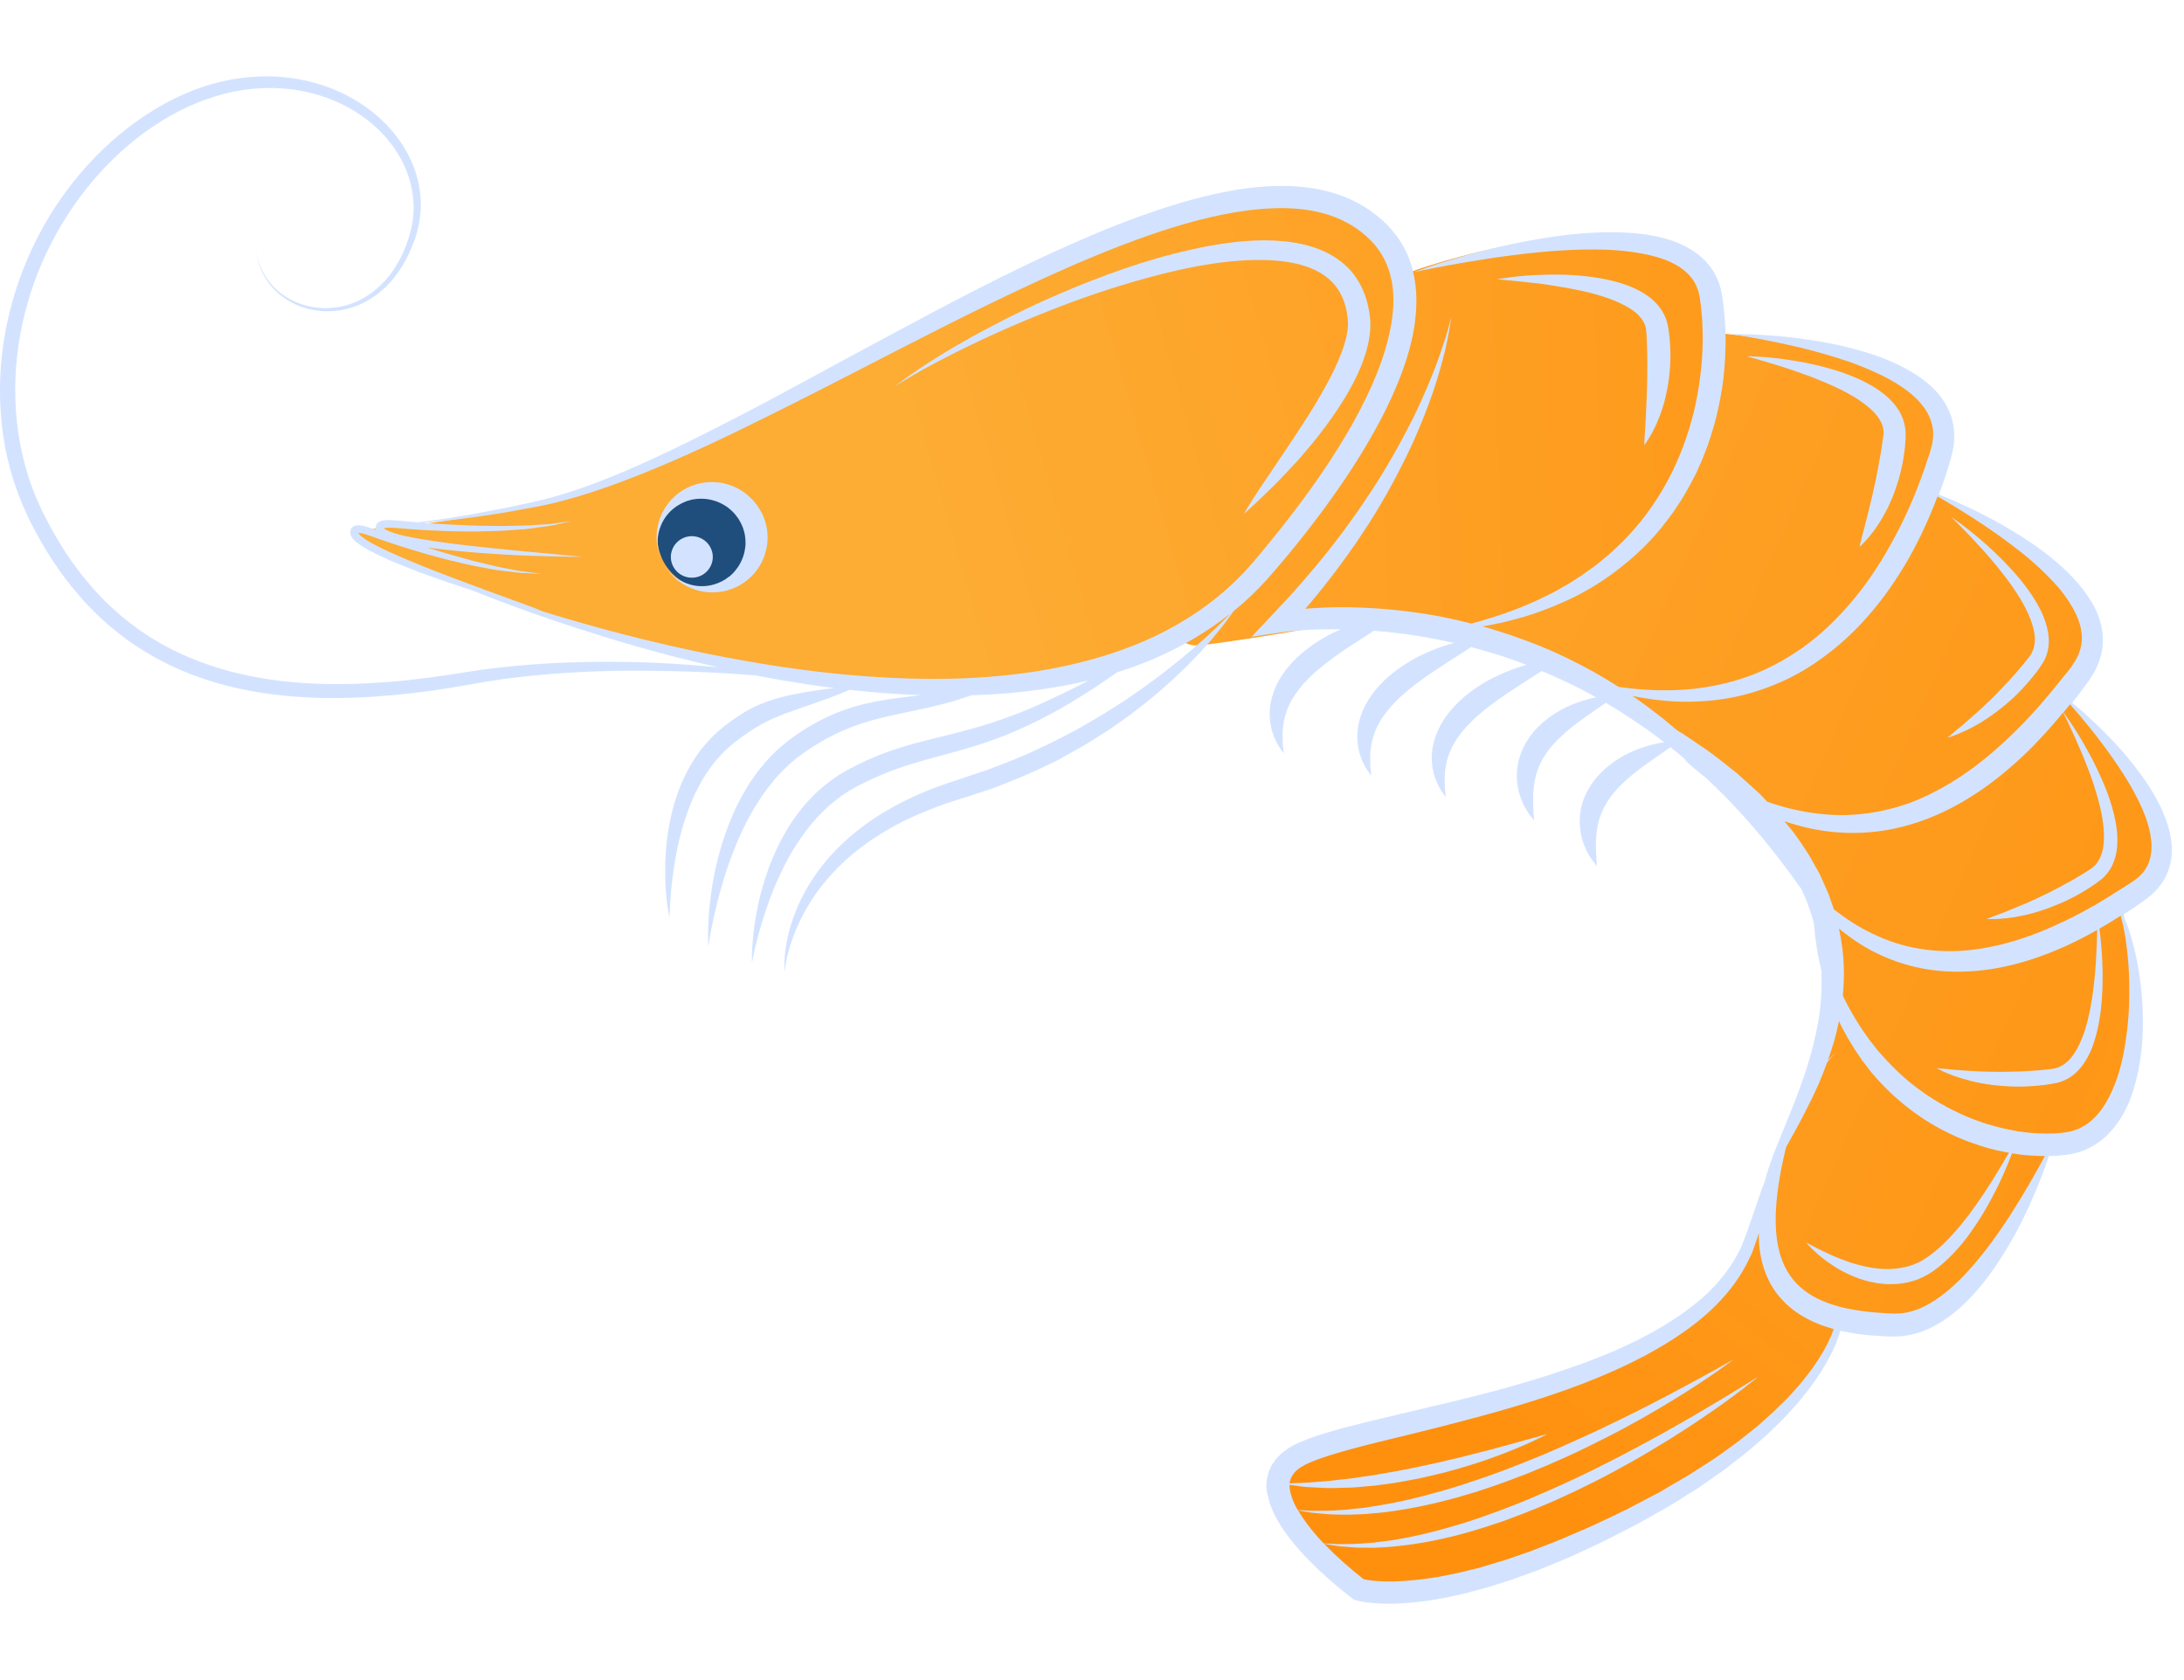 <svg width="26" height="20" viewBox="0 0 26 20" fill="none" xmlns="http://www.w3.org/2000/svg">
<path d="M20.775 9.525C20.022 8.398 17.574 7.5 17.574 7.5L20.373 3.96C20.373 3.96 22.16 4.069 23.039 4.712C23.21 5.147 23.066 5.906 23.066 5.906C23.066 5.906 24.941 6.763 24.896 7.527C24.878 7.84 24.514 8.177 24.514 8.177C24.896 8.858 25.394 8.633 25.812 10.335C25.658 10.58 25.483 10.68 25.262 10.834C25.262 10.834 25.837 12.79 25.031 13.407C24.81 13.576 24.389 13.718 24.389 13.718C24.389 13.718 23.783 15.619 22.77 15.757C22.137 15.843 21.59 15.77 21.213 15.258C20.835 14.746 21.208 13.634 21.208 13.634C21.208 13.634 21.782 12.577 21.789 11.867C21.795 11.156 21.54 10.222 20.775 9.525Z" fill="url(#paint0_linear_58127_1496)"/>
<path d="M20.213 3.25C19.355 2.293 16.788 3.238 16.788 3.238C16.788 3.238 15.097 4.94 14.045 6.797C13.696 7.826 14.338 7.677 14.338 7.677C14.338 7.677 15.536 7.524 16.45 7.303C17.292 7.871 19.306 6.973 19.907 5.953C20.489 4.963 20.524 4.26 20.213 3.25Z" fill="url(#paint1_linear_58127_1496)"/>
<path d="M18.797 16.338C20.647 15.813 20.922 14.565 20.922 14.565L21.909 15.712C21.909 15.712 21.711 16.186 21.526 16.455C21.215 16.906 20.936 17.081 20.501 17.416C18.514 18.519 18.021 18.943 16.233 18.927C15.806 18.663 15.43 18.511 15.319 18.024C15.266 17.789 15.297 17.644 15.343 17.408C16.704 16.748 17.116 17.013 18.797 16.338Z" fill="url(#paint2_linear_58127_1496)"/>
<path d="M4.502 6.545L4.203 6.318L4.561 6.284C4.561 6.284 5.859 6.23 7.598 5.602C9.412 4.722 11.036 3.971 12.231 3.217C13.762 2.596 15.289 1.734 16.432 2.806C17.15 3.479 15.818 6.728 13.885 7.617C12.212 8.386 10.858 8.138 9.026 7.928C7.194 7.719 4.502 6.545 4.502 6.545Z" fill="url(#paint3_linear_58127_1496)"/>
<path d="M0.326 6.137L0.299 6.077C0.28 6.038 0.263 5.995 0.246 5.952C0.228 5.909 0.211 5.867 0.197 5.824C0.182 5.782 0.166 5.739 0.154 5.695C0.099 5.522 0.06 5.344 0.035 5.165C-0.015 4.806 -0.011 4.441 0.041 4.085C0.095 3.729 0.195 3.382 0.338 3.056C0.622 2.404 1.077 1.837 1.631 1.441C1.909 1.243 2.213 1.087 2.533 0.998C2.852 0.909 3.183 0.886 3.495 0.933C3.808 0.98 4.101 1.095 4.344 1.266C4.587 1.435 4.78 1.66 4.893 1.911C4.95 2.036 4.987 2.167 5.002 2.298C5.017 2.429 5.01 2.558 4.984 2.68C4.972 2.741 4.955 2.801 4.935 2.857C4.915 2.913 4.892 2.969 4.867 3.022C4.818 3.127 4.757 3.225 4.688 3.311C4.549 3.484 4.369 3.605 4.185 3.662C4.001 3.719 3.819 3.716 3.665 3.676C3.511 3.637 3.388 3.56 3.298 3.478C3.208 3.395 3.152 3.306 3.117 3.23C3.082 3.155 3.068 3.092 3.06 3.05C3.055 3.029 3.053 3.013 3.052 3.002C3.054 3.013 3.057 3.029 3.061 3.05C3.071 3.091 3.087 3.153 3.125 3.227C3.161 3.3 3.22 3.386 3.31 3.464C3.4 3.541 3.523 3.61 3.673 3.645C3.821 3.68 3.997 3.678 4.171 3.619C4.345 3.56 4.512 3.441 4.64 3.274C4.704 3.19 4.76 3.096 4.805 2.993C4.849 2.89 4.887 2.78 4.907 2.665C4.948 2.435 4.914 2.182 4.803 1.952C4.693 1.721 4.509 1.514 4.278 1.36C4.047 1.205 3.77 1.102 3.476 1.064C3.183 1.026 2.873 1.053 2.575 1.143C2.426 1.189 2.279 1.247 2.137 1.32C1.996 1.392 1.858 1.477 1.727 1.572C1.201 1.955 0.772 2.502 0.501 3.126C0.365 3.438 0.27 3.771 0.22 4.111C0.17 4.451 0.168 4.799 0.216 5.14C0.239 5.31 0.279 5.478 0.329 5.642C0.34 5.684 0.356 5.724 0.369 5.764C0.383 5.805 0.398 5.845 0.414 5.884C0.429 5.923 0.445 5.962 0.465 6.002L0.492 6.062C0.497 6.071 0.502 6.084 0.505 6.09L0.52 6.119C0.675 6.428 0.859 6.721 1.084 6.977C1.138 7.042 1.199 7.102 1.257 7.163C1.319 7.22 1.379 7.28 1.444 7.332C1.508 7.388 1.576 7.437 1.643 7.488C1.712 7.534 1.78 7.583 1.853 7.624C1.924 7.668 1.998 7.705 2.071 7.744C2.147 7.779 2.221 7.815 2.298 7.845C2.374 7.877 2.452 7.903 2.53 7.93C2.608 7.954 2.686 7.98 2.766 7.999C3.4 8.162 4.047 8.165 4.65 8.116C4.801 8.104 4.95 8.087 5.096 8.068C5.242 8.049 5.386 8.027 5.528 8.004C5.814 7.957 6.094 7.927 6.361 7.908C6.898 7.87 7.391 7.873 7.826 7.891C8.087 7.904 8.328 7.923 8.546 7.943C8.194 7.864 7.866 7.777 7.563 7.691C7.056 7.545 6.62 7.399 6.264 7.272C6.012 7.182 5.801 7.1 5.633 7.032C5.444 6.971 5.235 6.901 5.013 6.819C4.882 6.769 4.746 6.717 4.61 6.656C4.542 6.626 4.475 6.594 4.408 6.559C4.34 6.522 4.274 6.487 4.211 6.426C4.196 6.408 4.178 6.39 4.171 6.353L4.171 6.35C4.171 6.352 4.17 6.343 4.17 6.343L4.17 6.34L4.17 6.333C4.171 6.322 4.172 6.31 4.177 6.3C4.182 6.29 4.189 6.281 4.198 6.273C4.207 6.267 4.216 6.261 4.224 6.259C4.258 6.249 4.28 6.253 4.302 6.256C4.323 6.259 4.343 6.264 4.362 6.27C4.402 6.282 4.44 6.295 4.477 6.309L4.476 6.307L4.474 6.3C4.473 6.291 4.471 6.277 4.474 6.267C4.475 6.256 4.48 6.246 4.486 6.236C4.493 6.227 4.501 6.219 4.508 6.215C4.538 6.197 4.561 6.195 4.583 6.192C4.604 6.191 4.624 6.19 4.644 6.191C4.724 6.194 4.795 6.203 4.869 6.209C4.904 6.212 4.938 6.214 4.972 6.217C4.992 6.215 5.013 6.213 5.036 6.21C5.237 6.186 5.531 6.142 5.901 6.069C5.994 6.052 6.091 6.032 6.193 6.009C6.295 5.987 6.402 5.966 6.511 5.937C6.73 5.88 6.962 5.801 7.205 5.705C7.692 5.513 8.222 5.251 8.796 4.955C9.369 4.658 9.981 4.317 10.635 3.968C10.962 3.793 11.298 3.614 11.646 3.436C11.994 3.259 12.353 3.083 12.725 2.918C13.097 2.753 13.482 2.596 13.886 2.467C14.087 2.402 14.293 2.345 14.505 2.3C14.716 2.255 14.934 2.223 15.156 2.215C15.378 2.208 15.607 2.223 15.831 2.285C16.054 2.345 16.272 2.455 16.447 2.614C16.47 2.634 16.49 2.652 16.513 2.676L16.541 2.705L16.573 2.741C16.612 2.788 16.648 2.836 16.68 2.888C16.744 2.991 16.791 3.104 16.819 3.22C16.878 3.453 16.87 3.69 16.833 3.914C16.795 4.138 16.725 4.352 16.642 4.556C16.559 4.761 16.461 4.958 16.354 5.148C16.141 5.529 15.895 5.885 15.636 6.225C15.506 6.395 15.373 6.561 15.235 6.722L15.131 6.843C15.097 6.882 15.062 6.922 15.023 6.962C14.948 7.041 14.871 7.116 14.79 7.187C14.755 7.217 14.719 7.248 14.683 7.277C14.676 7.287 14.669 7.298 14.659 7.312C14.628 7.355 14.584 7.419 14.521 7.495C14.49 7.534 14.455 7.576 14.417 7.622C14.378 7.667 14.334 7.714 14.288 7.765C14.241 7.816 14.189 7.868 14.136 7.924C14.082 7.979 14.02 8.033 13.959 8.092C13.833 8.207 13.693 8.328 13.537 8.446C13.461 8.508 13.377 8.563 13.294 8.624C13.211 8.685 13.121 8.739 13.03 8.796C12.985 8.824 12.94 8.854 12.893 8.881C12.845 8.908 12.797 8.935 12.749 8.961C12.701 8.988 12.653 9.015 12.604 9.043C12.555 9.069 12.503 9.091 12.452 9.116C12.25 9.216 12.037 9.301 11.823 9.383C11.714 9.418 11.605 9.454 11.497 9.49C11.395 9.523 11.282 9.556 11.185 9.593C10.985 9.668 10.787 9.752 10.61 9.853C10.432 9.954 10.269 10.066 10.127 10.187C9.985 10.31 9.864 10.439 9.764 10.569C9.566 10.83 9.458 11.088 9.402 11.273C9.375 11.366 9.358 11.441 9.35 11.493C9.341 11.544 9.339 11.573 9.339 11.573C9.339 11.573 9.336 11.545 9.337 11.492C9.338 11.439 9.341 11.361 9.357 11.264C9.372 11.166 9.399 11.047 9.447 10.916C9.495 10.785 9.56 10.64 9.654 10.495C9.747 10.348 9.865 10.2 10.009 10.062C10.152 9.924 10.319 9.792 10.505 9.68C10.692 9.567 10.892 9.467 11.107 9.386C11.217 9.342 11.319 9.312 11.43 9.274C11.534 9.239 11.639 9.204 11.744 9.168C11.952 9.092 12.159 9.012 12.355 8.917C12.404 8.894 12.454 8.872 12.503 8.848C12.551 8.824 12.599 8.799 12.646 8.775C12.694 8.75 12.741 8.726 12.788 8.702C12.835 8.677 12.879 8.65 12.925 8.624C13.015 8.572 13.104 8.521 13.188 8.467C13.272 8.413 13.358 8.364 13.435 8.308C13.593 8.201 13.739 8.094 13.872 7.992C14.003 7.89 14.122 7.792 14.225 7.703C14.276 7.657 14.324 7.615 14.368 7.576C14.411 7.535 14.451 7.498 14.487 7.465C14.522 7.43 14.553 7.4 14.58 7.373C14.607 7.346 14.63 7.322 14.649 7.304C14.649 7.303 14.649 7.303 14.65 7.302C14.361 7.531 14.043 7.713 13.714 7.852C13.576 7.91 13.437 7.96 13.296 8.004C13.294 8.006 13.292 8.007 13.29 8.009C13.187 8.082 13.069 8.164 12.937 8.247C12.805 8.33 12.661 8.419 12.502 8.503C12.343 8.588 12.171 8.67 11.988 8.745C11.805 8.819 11.61 8.883 11.411 8.938C11.213 8.994 11.013 9.043 10.821 9.104C10.629 9.164 10.444 9.239 10.268 9.328L10.205 9.359L10.14 9.397L10.107 9.415L10.079 9.434L10.022 9.471C9.948 9.527 9.874 9.583 9.81 9.648C9.677 9.774 9.57 9.918 9.477 10.061C9.384 10.204 9.313 10.351 9.251 10.489C9.189 10.627 9.143 10.759 9.104 10.876C9.065 10.994 9.036 11.099 9.014 11.186C8.969 11.359 8.952 11.461 8.952 11.461C8.952 11.461 8.946 11.358 8.963 11.177C8.971 11.087 8.985 10.977 9.009 10.853C9.031 10.728 9.066 10.588 9.115 10.439C9.163 10.289 9.229 10.13 9.316 9.968C9.36 9.887 9.409 9.807 9.466 9.728C9.493 9.688 9.525 9.65 9.555 9.61C9.589 9.573 9.62 9.534 9.656 9.498C9.726 9.423 9.807 9.357 9.891 9.292C9.913 9.276 9.936 9.261 9.959 9.245L9.993 9.222L10.025 9.203L10.091 9.165L10.164 9.127C10.35 9.03 10.55 8.951 10.753 8.889C10.957 8.827 11.161 8.781 11.356 8.732C11.551 8.683 11.74 8.629 11.919 8.566C12.099 8.504 12.271 8.434 12.43 8.361C12.589 8.288 12.74 8.215 12.876 8.144C12.904 8.129 12.931 8.115 12.958 8.1C12.82 8.134 12.681 8.162 12.543 8.184C12.212 8.239 11.884 8.267 11.564 8.277C11.46 8.314 11.34 8.351 11.205 8.386C11.082 8.419 10.947 8.446 10.806 8.476C10.666 8.506 10.519 8.536 10.374 8.577C10.228 8.618 10.083 8.671 9.942 8.74C9.872 8.775 9.802 8.812 9.734 8.854C9.667 8.895 9.596 8.94 9.536 8.986C9.503 9.011 9.468 9.036 9.441 9.06L9.398 9.097L9.356 9.137C9.327 9.163 9.301 9.192 9.274 9.221C9.247 9.249 9.222 9.279 9.197 9.309C9.098 9.429 9.012 9.559 8.938 9.691C8.864 9.822 8.802 9.956 8.751 10.086C8.698 10.216 8.654 10.341 8.618 10.46C8.582 10.578 8.551 10.687 8.529 10.785C8.505 10.883 8.486 10.969 8.472 11.04C8.444 11.182 8.432 11.265 8.432 11.265C8.432 11.265 8.426 11.182 8.431 11.036C8.434 10.962 8.438 10.873 8.449 10.772C8.461 10.67 8.475 10.555 8.499 10.431C8.524 10.308 8.555 10.174 8.599 10.034C8.643 9.895 8.697 9.75 8.766 9.604C8.837 9.459 8.922 9.314 9.027 9.177C9.054 9.144 9.08 9.109 9.11 9.076C9.138 9.043 9.168 9.011 9.199 8.981L9.246 8.934L9.297 8.889C9.332 8.857 9.365 8.832 9.398 8.807C9.54 8.7 9.687 8.611 9.844 8.537C10 8.463 10.163 8.409 10.322 8.373C10.48 8.337 10.633 8.315 10.777 8.298C10.84 8.29 10.9 8.282 10.96 8.275C10.67 8.265 10.387 8.243 10.114 8.212C10.098 8.219 10.081 8.227 10.061 8.235C10.009 8.257 9.945 8.28 9.872 8.309C9.8 8.335 9.717 8.364 9.627 8.396C9.537 8.427 9.44 8.46 9.341 8.497C9.243 8.535 9.144 8.577 9.048 8.632C9.024 8.646 9 8.661 8.976 8.675C8.952 8.691 8.928 8.706 8.904 8.722C8.88 8.739 8.856 8.756 8.831 8.773C8.808 8.79 8.785 8.807 8.762 8.824C8.737 8.844 8.713 8.864 8.689 8.884L8.627 8.941C8.586 8.981 8.546 9.025 8.509 9.071C8.36 9.254 8.252 9.473 8.177 9.689C8.139 9.797 8.109 9.904 8.084 10.008C8.059 10.111 8.042 10.211 8.027 10.303C7.998 10.487 7.984 10.644 7.978 10.754C7.97 10.864 7.97 10.927 7.97 10.927C7.97 10.927 7.956 10.865 7.942 10.755C7.935 10.7 7.928 10.632 7.923 10.555C7.919 10.477 7.918 10.389 7.919 10.293C7.921 10.197 7.929 10.093 7.942 9.983C7.955 9.873 7.977 9.757 8.007 9.638C8.069 9.402 8.172 9.153 8.335 8.937C8.376 8.883 8.421 8.833 8.468 8.783C8.493 8.759 8.518 8.735 8.544 8.71C8.568 8.69 8.592 8.67 8.616 8.65L8.628 8.64L8.638 8.633L8.695 8.59C8.721 8.571 8.748 8.552 8.774 8.535C8.827 8.5 8.882 8.465 8.938 8.436C9.052 8.377 9.169 8.335 9.278 8.306C9.387 8.276 9.49 8.257 9.585 8.24C9.68 8.224 9.767 8.212 9.844 8.201C9.875 8.197 9.903 8.194 9.93 8.191C9.711 8.163 9.498 8.13 9.291 8.095C9.193 8.078 9.097 8.06 9.002 8.041C8.982 8.04 8.963 8.038 8.944 8.036C8.633 8.012 8.256 7.991 7.823 7.986C7.39 7.979 6.902 7.988 6.373 8.04C6.108 8.065 5.835 8.102 5.553 8.156C5.482 8.168 5.411 8.18 5.338 8.192C5.265 8.203 5.191 8.215 5.117 8.225C4.969 8.245 4.818 8.263 4.664 8.277C4.356 8.304 4.038 8.318 3.712 8.305C3.387 8.29 3.053 8.252 2.722 8.168C2.639 8.149 2.557 8.122 2.475 8.098C2.394 8.07 2.311 8.044 2.231 8.009C2.15 7.979 2.072 7.94 1.992 7.903C1.915 7.863 1.836 7.824 1.761 7.777C1.684 7.734 1.612 7.682 1.538 7.634C1.467 7.58 1.395 7.529 1.328 7.47C1.259 7.415 1.195 7.352 1.13 7.291C1.068 7.227 1.004 7.164 0.947 7.095C0.71 6.827 0.517 6.521 0.356 6.201L0.34 6.171C0.335 6.155 0.332 6.148 0.326 6.137ZM4.263 6.336C4.264 6.334 4.264 6.333 4.263 6.333L4.263 6.336ZM4.566 6.28C4.566 6.279 4.566 6.277 4.565 6.277L4.566 6.28ZM12.505 7.963C12.881 7.893 13.258 7.789 13.619 7.633C13.98 7.476 14.323 7.266 14.62 6.998C14.694 6.931 14.766 6.861 14.834 6.787C14.867 6.752 14.901 6.713 14.935 6.673L15.034 6.555C15.166 6.395 15.297 6.232 15.423 6.065C15.676 5.732 15.913 5.383 16.117 5.018C16.318 4.652 16.491 4.265 16.561 3.868C16.596 3.67 16.601 3.47 16.555 3.286C16.532 3.194 16.496 3.107 16.448 3.028C16.424 2.988 16.396 2.95 16.367 2.915L16.345 2.89L16.317 2.861C16.303 2.847 16.284 2.828 16.267 2.813C16.123 2.683 15.949 2.593 15.76 2.541C15.57 2.488 15.368 2.472 15.166 2.479C14.76 2.493 14.355 2.588 13.963 2.707C13.572 2.829 13.192 2.978 12.823 3.136C12.087 3.456 11.389 3.807 10.73 4.145C10.072 4.484 9.449 4.806 8.866 5.09C8.284 5.375 7.738 5.616 7.24 5.793C6.99 5.881 6.753 5.953 6.528 6.003C6.416 6.029 6.308 6.046 6.205 6.066C6.103 6.085 6.004 6.103 5.911 6.117C5.537 6.177 5.242 6.207 5.04 6.223C5.128 6.23 5.215 6.237 5.301 6.241C5.371 6.246 5.439 6.248 5.506 6.251C5.574 6.253 5.64 6.258 5.703 6.258C5.831 6.258 5.953 6.265 6.065 6.26C6.177 6.258 6.279 6.257 6.37 6.25C6.461 6.243 6.541 6.242 6.605 6.23C6.734 6.213 6.809 6.203 6.809 6.203C6.809 6.203 6.736 6.22 6.607 6.248C6.543 6.264 6.463 6.27 6.373 6.283C6.327 6.289 6.279 6.298 6.228 6.301C6.177 6.304 6.123 6.308 6.067 6.312C5.954 6.322 5.832 6.323 5.703 6.326C5.639 6.328 5.572 6.326 5.504 6.326C5.436 6.326 5.367 6.324 5.297 6.321C5.156 6.316 5.01 6.309 4.863 6.297C4.79 6.292 4.714 6.283 4.644 6.281C4.626 6.28 4.609 6.281 4.593 6.283C4.584 6.283 4.575 6.285 4.569 6.287C4.572 6.291 4.579 6.297 4.588 6.303C4.641 6.334 4.715 6.354 4.784 6.372C4.855 6.389 4.927 6.402 4.999 6.415C5.143 6.439 5.286 6.46 5.425 6.477C5.703 6.511 5.963 6.536 6.187 6.558C6.634 6.6 6.932 6.628 6.932 6.628C6.932 6.628 6.857 6.629 6.726 6.627C6.595 6.623 6.407 6.621 6.183 6.611C5.958 6.6 5.696 6.584 5.416 6.556C5.308 6.545 5.196 6.533 5.083 6.517C5.115 6.527 5.148 6.537 5.179 6.546C5.244 6.566 5.306 6.586 5.368 6.603C5.492 6.636 5.608 6.673 5.717 6.697C5.826 6.723 5.925 6.749 6.015 6.764C6.104 6.78 6.182 6.8 6.247 6.805C6.377 6.821 6.451 6.831 6.451 6.831C6.451 6.831 6.377 6.829 6.245 6.822C6.179 6.822 6.101 6.808 6.01 6.798C5.965 6.791 5.916 6.788 5.865 6.778C5.815 6.768 5.762 6.758 5.706 6.748C5.595 6.729 5.477 6.698 5.351 6.669C5.288 6.654 5.225 6.636 5.159 6.618C5.094 6.601 5.027 6.582 4.96 6.561C4.825 6.521 4.686 6.477 4.546 6.428C4.477 6.405 4.406 6.376 4.339 6.357C4.322 6.352 4.306 6.348 4.29 6.345C4.281 6.344 4.272 6.344 4.265 6.344C4.267 6.348 4.273 6.356 4.279 6.363C4.323 6.407 4.389 6.446 4.452 6.48C4.516 6.514 4.582 6.546 4.648 6.576C4.781 6.636 4.914 6.693 5.044 6.744C5.304 6.848 5.549 6.939 5.759 7.016C6.18 7.17 6.461 7.273 6.461 7.273C6.461 7.273 6.417 7.262 6.338 7.24C6.687 7.35 7.106 7.474 7.59 7.594C8.099 7.721 8.679 7.844 9.316 7.94C9.954 8.034 10.651 8.097 11.385 8.078C11.752 8.066 12.128 8.033 12.505 7.963Z" fill="#D3E3FF"/>
<path d="M19.212 3.576C19.117 3.538 19.019 3.508 18.921 3.484C18.824 3.459 18.727 3.441 18.635 3.424C18.542 3.408 18.454 3.394 18.372 3.382C18.29 3.371 18.215 3.364 18.148 3.356C18.08 3.349 18.022 3.343 17.973 3.338C17.876 3.33 17.82 3.325 17.82 3.325C17.82 3.325 17.875 3.314 17.973 3.302C18.021 3.295 18.08 3.289 18.148 3.283C18.216 3.277 18.293 3.274 18.378 3.271C18.546 3.265 18.744 3.269 18.957 3.298C19.064 3.313 19.174 3.334 19.286 3.368C19.397 3.402 19.511 3.449 19.617 3.524C19.671 3.562 19.721 3.609 19.763 3.666C19.805 3.722 19.836 3.791 19.852 3.861C19.856 3.878 19.859 3.896 19.862 3.913L19.867 3.953C19.871 3.981 19.875 4.01 19.877 4.038C19.881 4.093 19.885 4.148 19.886 4.202C19.887 4.309 19.881 4.413 19.867 4.51C19.856 4.608 19.835 4.699 19.814 4.782C19.791 4.864 19.766 4.939 19.738 5.003C19.712 5.068 19.684 5.122 19.66 5.166C19.636 5.21 19.614 5.243 19.599 5.265C19.584 5.287 19.575 5.299 19.575 5.299C19.575 5.299 19.575 5.284 19.576 5.257C19.576 5.231 19.581 5.193 19.582 5.143C19.583 5.119 19.586 5.092 19.588 5.063C19.589 5.034 19.59 5.003 19.593 4.97C19.596 4.904 19.599 4.83 19.603 4.749C19.609 4.588 19.614 4.403 19.61 4.206C19.608 4.157 19.608 4.107 19.605 4.056C19.604 4.032 19.602 4.007 19.601 3.982L19.598 3.942C19.597 3.931 19.596 3.923 19.595 3.914C19.583 3.842 19.538 3.776 19.468 3.717C19.396 3.66 19.306 3.614 19.212 3.576Z" fill="#D3E3FF"/>
<path d="M10.965 4.376C11.172 4.238 11.475 4.054 11.854 3.858C12.043 3.76 12.251 3.658 12.474 3.558C12.698 3.459 12.937 3.36 13.188 3.268C13.439 3.175 13.704 3.089 13.978 3.02C14.252 2.95 14.536 2.893 14.829 2.87C14.975 2.858 15.123 2.858 15.272 2.871C15.421 2.885 15.572 2.914 15.717 2.973C15.861 3.03 15.998 3.122 16.1 3.246C16.201 3.37 16.263 3.519 16.291 3.664C16.299 3.7 16.305 3.736 16.308 3.772L16.31 3.789L16.311 3.801L16.313 3.826C16.314 3.847 16.314 3.869 16.314 3.888C16.312 3.964 16.3 4.036 16.285 4.104C16.253 4.241 16.205 4.365 16.15 4.479C16.04 4.709 15.908 4.903 15.78 5.077C15.716 5.164 15.652 5.244 15.589 5.319C15.526 5.394 15.467 5.465 15.407 5.528C15.348 5.592 15.292 5.651 15.24 5.705C15.188 5.759 15.139 5.807 15.094 5.85C15.005 5.937 14.933 6.003 14.884 6.049C14.835 6.094 14.81 6.119 14.81 6.119C14.81 6.119 14.825 6.087 14.86 6.03C14.894 5.973 14.947 5.89 15.016 5.787C15.085 5.685 15.169 5.561 15.264 5.419C15.312 5.348 15.362 5.273 15.415 5.193C15.467 5.114 15.521 5.03 15.578 4.942C15.634 4.855 15.689 4.762 15.743 4.666C15.799 4.57 15.851 4.469 15.9 4.365C15.948 4.261 15.992 4.153 16.02 4.043C16.034 3.988 16.044 3.933 16.047 3.88C16.048 3.865 16.047 3.856 16.047 3.844L16.046 3.82L16.046 3.808L16.046 3.806L16.045 3.801C16.042 3.771 16.038 3.743 16.033 3.714C16.012 3.601 15.97 3.494 15.9 3.405C15.831 3.317 15.734 3.247 15.62 3.199C15.391 3.102 15.114 3.086 14.842 3.098C14.569 3.111 14.293 3.156 14.024 3.216C13.756 3.276 13.495 3.351 13.243 3.43C12.992 3.51 12.752 3.596 12.527 3.685C12.301 3.773 12.09 3.862 11.896 3.949C11.51 4.122 11.196 4.284 10.98 4.404C10.873 4.464 10.789 4.515 10.733 4.549C10.677 4.585 10.646 4.603 10.646 4.603C10.646 4.603 10.674 4.582 10.728 4.542C10.782 4.501 10.862 4.445 10.965 4.376Z" fill="#D3E3FF"/>
<path d="M22.113 4.75C22.027 4.696 21.936 4.647 21.845 4.605C21.753 4.562 21.662 4.526 21.575 4.491C21.487 4.458 21.404 4.428 21.325 4.401C21.247 4.375 21.174 4.353 21.11 4.333C21.045 4.313 20.989 4.296 20.942 4.283C20.849 4.256 20.795 4.241 20.795 4.241C20.795 4.241 20.851 4.241 20.949 4.247C20.998 4.249 21.057 4.255 21.125 4.262C21.193 4.269 21.269 4.28 21.352 4.293C21.519 4.32 21.712 4.361 21.916 4.429C22.018 4.465 22.123 4.505 22.225 4.56C22.328 4.615 22.431 4.682 22.521 4.777C22.566 4.824 22.606 4.88 22.636 4.943C22.666 5.007 22.683 5.08 22.686 5.151C22.687 5.169 22.686 5.188 22.686 5.204L22.684 5.244C22.682 5.273 22.68 5.302 22.677 5.33C22.671 5.385 22.663 5.439 22.654 5.492C22.634 5.598 22.608 5.698 22.576 5.792C22.547 5.885 22.508 5.971 22.472 6.048C22.433 6.124 22.394 6.193 22.355 6.251C22.317 6.309 22.279 6.357 22.247 6.395C22.215 6.434 22.187 6.462 22.168 6.481C22.149 6.5 22.138 6.51 22.138 6.51C22.138 6.51 22.14 6.495 22.146 6.469C22.152 6.443 22.164 6.407 22.174 6.359C22.18 6.335 22.188 6.309 22.195 6.281C22.202 6.253 22.209 6.222 22.218 6.191C22.233 6.127 22.251 6.055 22.271 5.976C22.308 5.82 22.348 5.639 22.381 5.444C22.39 5.395 22.399 5.346 22.405 5.296C22.409 5.272 22.413 5.248 22.416 5.223L22.421 5.183C22.422 5.173 22.422 5.164 22.424 5.155C22.426 5.082 22.395 5.009 22.336 4.938C22.278 4.868 22.197 4.805 22.113 4.75Z" fill="#D3E3FF"/>
<path d="M23.905 8.363C23.831 8.427 23.758 8.483 23.688 8.531C23.652 8.554 23.619 8.578 23.586 8.598C23.552 8.617 23.521 8.636 23.491 8.652C23.43 8.685 23.375 8.709 23.329 8.729C23.284 8.749 23.247 8.761 23.222 8.77C23.197 8.778 23.184 8.782 23.184 8.782C23.184 8.782 23.195 8.773 23.214 8.756C23.234 8.738 23.265 8.716 23.301 8.683C23.32 8.667 23.341 8.651 23.363 8.633C23.385 8.613 23.408 8.592 23.434 8.571C23.484 8.528 23.539 8.477 23.6 8.423C23.658 8.366 23.723 8.307 23.787 8.24C23.851 8.173 23.918 8.103 23.985 8.027C24.018 7.989 24.052 7.951 24.084 7.911C24.101 7.891 24.116 7.872 24.132 7.852L24.157 7.82C24.164 7.811 24.169 7.802 24.176 7.793C24.221 7.722 24.234 7.63 24.218 7.534C24.202 7.438 24.164 7.341 24.118 7.248C24.071 7.155 24.015 7.067 23.957 6.984C23.9 6.901 23.84 6.823 23.78 6.75C23.721 6.678 23.663 6.61 23.608 6.549C23.498 6.427 23.402 6.327 23.334 6.259C23.266 6.19 23.225 6.151 23.225 6.151C23.225 6.151 23.271 6.182 23.349 6.24C23.427 6.299 23.537 6.384 23.661 6.496C23.785 6.608 23.924 6.746 24.059 6.909C24.125 6.991 24.189 7.08 24.247 7.178C24.304 7.276 24.353 7.384 24.377 7.505C24.39 7.566 24.394 7.63 24.387 7.694C24.38 7.759 24.358 7.824 24.326 7.881C24.261 7.986 24.194 8.066 24.122 8.148C24.052 8.227 23.979 8.299 23.905 8.363Z" fill="#D3E3FF"/>
<path d="M8.735 6.955C9.048 6.803 9.178 6.429 9.025 6.118C8.872 5.807 8.493 5.679 8.18 5.831C7.867 5.982 7.737 6.357 7.89 6.668C8.044 6.978 8.422 7.107 8.735 6.955Z" fill="#204E7C"/>
<path d="M15.083 17.602C15.092 17.565 15.098 17.527 15.116 17.492C15.124 17.475 15.13 17.456 15.141 17.44L15.172 17.393C15.183 17.376 15.195 17.363 15.208 17.35L15.246 17.311C15.273 17.288 15.3 17.267 15.328 17.247L15.371 17.221L15.393 17.209L15.403 17.203L15.409 17.199L15.412 17.198C15.415 17.197 15.409 17.199 15.419 17.194L15.496 17.16C15.549 17.138 15.613 17.113 15.666 17.096C15.721 17.078 15.776 17.06 15.831 17.045C15.886 17.028 15.941 17.013 15.995 16.998C16.215 16.94 16.433 16.889 16.65 16.837L17.301 16.683C17.734 16.578 18.163 16.464 18.581 16.322C18.686 16.287 18.79 16.249 18.894 16.212C18.996 16.172 19.099 16.133 19.199 16.089C19.301 16.047 19.399 15.998 19.498 15.951C19.595 15.901 19.692 15.851 19.785 15.794C19.971 15.682 20.149 15.558 20.308 15.412C20.464 15.266 20.6 15.098 20.696 14.909C20.708 14.885 20.722 14.863 20.732 14.838L20.76 14.764L20.789 14.69L20.817 14.61L20.926 14.296C20.952 14.214 20.982 14.132 21.013 14.05C21.018 14.03 21.023 14.009 21.03 13.986C21.059 13.891 21.098 13.776 21.15 13.648C21.202 13.521 21.26 13.378 21.323 13.222C21.355 13.144 21.386 13.063 21.417 12.979C21.432 12.937 21.448 12.893 21.463 12.85C21.478 12.806 21.493 12.762 21.508 12.717C21.565 12.537 21.614 12.345 21.649 12.145C21.68 11.955 21.69 11.759 21.685 11.561C21.676 11.527 21.668 11.492 21.662 11.459C21.654 11.422 21.646 11.386 21.639 11.351C21.634 11.316 21.629 11.283 21.624 11.25C21.619 11.218 21.615 11.187 21.61 11.157C21.607 11.127 21.605 11.099 21.602 11.072C21.599 11.041 21.596 11.012 21.593 10.986C21.586 10.958 21.577 10.93 21.569 10.902L21.517 10.751C21.499 10.701 21.475 10.652 21.454 10.603L21.448 10.589C21.404 10.528 21.361 10.466 21.316 10.405C21.222 10.277 21.125 10.152 21.025 10.029C20.926 9.906 20.822 9.787 20.716 9.671C20.609 9.555 20.5 9.441 20.386 9.333C20.361 9.308 20.335 9.283 20.309 9.259C20.221 9.194 20.156 9.134 20.11 9.095C20.061 9.053 20.035 9.03 20.035 9.03C20.035 9.03 20.055 9.042 20.091 9.065C20.073 9.049 20.054 9.033 20.036 9.017C19.987 8.976 19.937 8.935 19.886 8.895C19.841 8.928 19.785 8.966 19.72 9.011C19.642 9.066 19.552 9.128 19.464 9.198C19.442 9.215 19.42 9.234 19.398 9.252C19.377 9.271 19.355 9.289 19.334 9.309C19.292 9.348 19.253 9.389 19.217 9.432C19.181 9.474 19.151 9.519 19.122 9.564C19.097 9.611 19.072 9.656 19.055 9.705C19.037 9.753 19.025 9.801 19.016 9.849C19.008 9.898 19.003 9.945 19.001 9.99C18.998 10.013 19 10.034 18.999 10.056C19 10.077 18.998 10.097 19 10.116C19.003 10.154 19.001 10.189 19.004 10.217C19.008 10.245 19.008 10.269 19.009 10.284C19.01 10.3 19.01 10.309 19.01 10.309C19.01 10.309 19.005 10.302 18.995 10.29C18.985 10.278 18.97 10.26 18.952 10.236C18.934 10.212 18.917 10.18 18.896 10.144C18.885 10.126 18.878 10.105 18.868 10.083C18.859 10.061 18.849 10.038 18.842 10.013C18.826 9.962 18.814 9.906 18.809 9.843C18.804 9.781 18.805 9.714 18.818 9.645C18.823 9.61 18.833 9.577 18.844 9.542C18.854 9.507 18.87 9.474 18.885 9.44C18.918 9.375 18.959 9.313 19.006 9.256C19.054 9.202 19.105 9.15 19.161 9.108C19.216 9.064 19.273 9.027 19.33 8.996C19.444 8.933 19.557 8.894 19.655 8.868C19.713 8.852 19.765 8.843 19.811 8.836C19.764 8.799 19.716 8.763 19.668 8.727C19.489 8.599 19.305 8.478 19.116 8.366C19.075 8.395 19.026 8.429 18.972 8.467C18.894 8.521 18.804 8.583 18.716 8.653C18.694 8.671 18.672 8.689 18.65 8.707C18.629 8.726 18.607 8.744 18.587 8.765C18.545 8.803 18.505 8.845 18.469 8.887C18.433 8.929 18.403 8.974 18.374 9.019C18.349 9.066 18.324 9.112 18.308 9.16C18.289 9.208 18.278 9.257 18.268 9.305C18.26 9.353 18.255 9.401 18.253 9.446C18.25 9.468 18.252 9.49 18.252 9.511C18.252 9.532 18.25 9.552 18.252 9.571C18.255 9.609 18.253 9.644 18.256 9.672C18.26 9.7 18.26 9.724 18.262 9.74C18.262 9.756 18.262 9.764 18.262 9.764C18.262 9.764 18.257 9.757 18.247 9.746C18.237 9.734 18.222 9.716 18.204 9.691C18.186 9.667 18.169 9.636 18.148 9.599C18.137 9.581 18.13 9.56 18.12 9.538C18.111 9.516 18.101 9.493 18.094 9.468C18.078 9.418 18.066 9.361 18.06 9.299C18.056 9.237 18.056 9.169 18.07 9.101C18.075 9.066 18.085 9.032 18.096 8.998C18.106 8.963 18.122 8.93 18.137 8.896C18.169 8.83 18.211 8.768 18.257 8.712C18.305 8.657 18.357 8.605 18.413 8.563C18.467 8.52 18.525 8.483 18.582 8.452C18.696 8.389 18.809 8.349 18.907 8.323C18.941 8.314 18.973 8.308 19.002 8.302C18.96 8.278 18.917 8.254 18.874 8.231C18.704 8.142 18.53 8.062 18.354 7.988C18.321 8.009 18.286 8.032 18.247 8.056C18.153 8.117 18.043 8.187 17.93 8.263C17.818 8.34 17.701 8.423 17.597 8.515C17.545 8.56 17.497 8.609 17.452 8.658C17.44 8.67 17.431 8.683 17.42 8.695C17.41 8.708 17.398 8.72 17.389 8.733C17.37 8.759 17.351 8.784 17.335 8.81C17.3 8.861 17.276 8.915 17.254 8.967C17.245 8.993 17.236 9.02 17.228 9.046C17.223 9.072 17.215 9.098 17.212 9.123C17.208 9.149 17.205 9.174 17.201 9.197C17.201 9.222 17.2 9.245 17.198 9.266C17.198 9.31 17.2 9.349 17.201 9.383C17.206 9.415 17.207 9.441 17.209 9.46C17.21 9.478 17.211 9.488 17.211 9.488C17.211 9.488 17.205 9.48 17.195 9.466C17.184 9.451 17.167 9.429 17.149 9.399C17.133 9.369 17.111 9.332 17.094 9.286C17.085 9.262 17.077 9.237 17.068 9.21C17.062 9.183 17.057 9.154 17.051 9.123C17.047 9.092 17.047 9.059 17.044 9.025C17.045 8.99 17.048 8.955 17.052 8.918C17.064 8.846 17.083 8.769 17.118 8.697C17.15 8.623 17.194 8.554 17.244 8.489C17.295 8.424 17.353 8.364 17.414 8.31C17.476 8.257 17.54 8.208 17.607 8.166C17.64 8.144 17.673 8.124 17.707 8.105C17.74 8.086 17.774 8.069 17.808 8.053C17.937 7.99 18.062 7.946 18.172 7.915C18.12 7.895 18.068 7.875 18.016 7.856C17.851 7.798 17.683 7.748 17.514 7.703C17.47 7.733 17.418 7.766 17.361 7.802C17.266 7.863 17.156 7.932 17.044 8.008C16.931 8.086 16.815 8.169 16.711 8.261C16.658 8.306 16.611 8.355 16.565 8.404C16.554 8.415 16.544 8.429 16.534 8.441C16.523 8.454 16.511 8.466 16.503 8.479C16.484 8.505 16.465 8.53 16.449 8.556C16.414 8.607 16.39 8.66 16.368 8.713C16.359 8.739 16.35 8.766 16.342 8.792C16.336 8.818 16.329 8.844 16.325 8.869C16.321 8.895 16.318 8.92 16.315 8.943C16.314 8.967 16.313 8.99 16.312 9.012C16.311 9.056 16.314 9.095 16.314 9.129C16.319 9.161 16.32 9.187 16.323 9.205C16.324 9.224 16.325 9.234 16.325 9.234C16.325 9.234 16.319 9.226 16.308 9.211C16.298 9.197 16.281 9.175 16.262 9.145C16.247 9.115 16.224 9.078 16.207 9.032C16.199 9.008 16.191 8.983 16.182 8.956C16.175 8.929 16.17 8.9 16.165 8.869C16.16 8.838 16.16 8.805 16.158 8.77C16.158 8.736 16.162 8.701 16.166 8.664C16.178 8.592 16.197 8.515 16.231 8.443C16.263 8.369 16.308 8.3 16.358 8.234C16.409 8.17 16.467 8.11 16.528 8.056C16.59 8.003 16.654 7.954 16.721 7.912C16.753 7.89 16.787 7.87 16.821 7.851C16.854 7.832 16.888 7.815 16.921 7.799C17.055 7.734 17.184 7.688 17.297 7.657C17.301 7.656 17.306 7.655 17.311 7.654C17.245 7.639 17.178 7.625 17.112 7.612C16.862 7.562 16.61 7.528 16.356 7.509C16.344 7.517 16.331 7.526 16.318 7.534C16.223 7.595 16.113 7.664 16 7.74C15.888 7.817 15.772 7.901 15.668 7.993C15.615 8.038 15.567 8.087 15.522 8.135C15.51 8.147 15.501 8.161 15.49 8.173C15.48 8.186 15.469 8.197 15.46 8.21C15.441 8.236 15.422 8.261 15.406 8.288C15.371 8.339 15.347 8.392 15.325 8.445C15.316 8.471 15.307 8.498 15.299 8.523C15.293 8.55 15.286 8.575 15.282 8.601C15.278 8.626 15.275 8.651 15.272 8.675C15.271 8.699 15.27 8.722 15.269 8.744C15.268 8.788 15.271 8.827 15.271 8.86C15.276 8.893 15.277 8.919 15.28 8.937C15.281 8.956 15.282 8.966 15.282 8.966C15.282 8.966 15.276 8.958 15.265 8.943C15.255 8.928 15.238 8.907 15.219 8.877C15.203 8.846 15.181 8.809 15.164 8.763C15.155 8.74 15.148 8.715 15.139 8.688C15.133 8.661 15.127 8.631 15.122 8.601C15.117 8.57 15.117 8.537 15.115 8.502C15.115 8.468 15.119 8.433 15.122 8.396C15.135 8.324 15.154 8.247 15.188 8.174C15.22 8.101 15.264 8.031 15.315 7.966C15.366 7.901 15.423 7.842 15.485 7.788C15.547 7.735 15.611 7.685 15.678 7.643C15.71 7.621 15.744 7.602 15.778 7.583C15.811 7.563 15.845 7.547 15.878 7.53C15.907 7.516 15.935 7.504 15.963 7.492C15.88 7.491 15.796 7.491 15.713 7.493C15.635 7.495 15.557 7.498 15.48 7.504C15.404 7.509 15.323 7.517 15.253 7.528L14.9 7.58L15.32 7.134C15.378 7.069 15.438 7.005 15.494 6.939C15.55 6.872 15.609 6.808 15.664 6.74C15.72 6.673 15.775 6.606 15.829 6.537C15.883 6.469 15.935 6.399 15.988 6.33C16.04 6.26 16.09 6.189 16.141 6.118C16.19 6.046 16.241 5.975 16.288 5.902C16.338 5.83 16.384 5.755 16.43 5.682C16.476 5.607 16.522 5.533 16.564 5.457C16.609 5.382 16.65 5.305 16.692 5.228C16.733 5.151 16.774 5.074 16.813 4.996C16.852 4.917 16.889 4.839 16.925 4.759C16.996 4.599 17.065 4.438 17.123 4.273C17.182 4.108 17.239 3.941 17.276 3.769C17.267 3.857 17.251 3.943 17.234 4.03C17.217 4.117 17.197 4.203 17.174 4.288C17.128 4.459 17.076 4.628 17.014 4.794C16.983 4.878 16.951 4.96 16.918 5.042C16.884 5.124 16.848 5.205 16.812 5.287C16.775 5.367 16.737 5.447 16.696 5.526C16.657 5.606 16.614 5.684 16.573 5.763C16.487 5.919 16.398 6.073 16.302 6.223C16.253 6.298 16.204 6.372 16.155 6.446C16.103 6.519 16.054 6.593 16 6.664C15.948 6.737 15.895 6.808 15.84 6.878C15.787 6.949 15.73 7.018 15.674 7.088C15.63 7.142 15.585 7.194 15.539 7.247C15.594 7.242 15.649 7.239 15.704 7.236C15.868 7.226 16.031 7.226 16.195 7.233C16.521 7.245 16.846 7.282 17.167 7.343C17.284 7.366 17.399 7.393 17.515 7.423C17.517 7.422 17.518 7.422 17.521 7.421C17.553 7.413 17.586 7.404 17.621 7.395C17.656 7.385 17.692 7.373 17.73 7.361C17.768 7.349 17.807 7.337 17.848 7.324C17.889 7.311 17.93 7.295 17.973 7.28C18.016 7.264 18.06 7.249 18.105 7.23C18.149 7.211 18.195 7.192 18.242 7.172C18.289 7.152 18.336 7.129 18.383 7.106C18.431 7.082 18.481 7.06 18.529 7.032C18.577 7.004 18.626 6.976 18.676 6.948C18.724 6.917 18.773 6.885 18.824 6.853C18.873 6.819 18.921 6.783 18.971 6.748C19.021 6.713 19.067 6.671 19.117 6.632C19.308 6.47 19.49 6.277 19.647 6.055C19.804 5.833 19.937 5.585 20.036 5.318C20.089 5.186 20.126 5.047 20.164 4.908C20.197 4.768 20.223 4.625 20.241 4.481C20.259 4.338 20.269 4.193 20.271 4.049C20.27 3.977 20.27 3.905 20.265 3.833C20.264 3.797 20.261 3.763 20.257 3.728C20.255 3.694 20.251 3.659 20.246 3.622L20.239 3.567L20.237 3.553L20.236 3.546C20.237 3.549 20.236 3.544 20.236 3.543L20.231 3.521C20.229 3.505 20.225 3.491 20.221 3.477C20.217 3.463 20.213 3.449 20.207 3.435C20.188 3.381 20.159 3.331 20.12 3.287C20.045 3.199 19.934 3.134 19.814 3.089C19.693 3.045 19.564 3.018 19.434 3C19.305 2.981 19.176 2.973 19.048 2.971C18.794 2.966 18.551 2.981 18.327 3.002C17.879 3.046 17.506 3.111 17.245 3.158C16.985 3.206 16.837 3.239 16.837 3.239C16.837 3.239 16.872 3.225 16.939 3.202C17.007 3.179 17.105 3.143 17.233 3.105C17.36 3.066 17.515 3.021 17.695 2.976C17.875 2.931 18.08 2.884 18.306 2.847C18.532 2.808 18.78 2.775 19.047 2.767C19.18 2.762 19.318 2.764 19.46 2.776C19.603 2.788 19.749 2.814 19.896 2.862C20.042 2.912 20.193 2.989 20.313 3.118C20.372 3.182 20.421 3.259 20.453 3.341C20.463 3.362 20.469 3.383 20.475 3.404C20.482 3.425 20.487 3.447 20.491 3.468L20.5 3.511L20.501 3.518L20.503 3.531L20.511 3.586C20.516 3.622 20.52 3.661 20.524 3.7C20.528 3.739 20.532 3.779 20.534 3.817C20.54 3.894 20.541 3.971 20.543 4.049C20.543 4.204 20.533 4.359 20.516 4.514C20.496 4.668 20.467 4.822 20.43 4.972C20.39 5.122 20.346 5.271 20.287 5.413C20.261 5.485 20.226 5.554 20.197 5.624C20.16 5.691 20.129 5.76 20.09 5.825C20.071 5.858 20.052 5.89 20.033 5.923C20.014 5.955 19.993 5.986 19.973 6.017C19.933 6.08 19.888 6.139 19.844 6.198C19.669 6.433 19.46 6.63 19.247 6.791C19.034 6.954 18.813 7.08 18.601 7.172C18.389 7.266 18.188 7.335 18.006 7.38C17.96 7.391 17.917 7.404 17.875 7.413C17.832 7.422 17.791 7.43 17.751 7.438C17.716 7.444 17.682 7.452 17.649 7.457C17.805 7.501 17.959 7.55 18.11 7.605C18.264 7.661 18.416 7.721 18.563 7.79C18.711 7.859 18.856 7.933 18.998 8.013C19.09 8.065 19.181 8.121 19.271 8.178C19.368 8.191 19.477 8.203 19.596 8.211C19.767 8.222 19.959 8.221 20.164 8.2C20.37 8.177 20.589 8.132 20.81 8.053C21.03 7.974 21.249 7.859 21.456 7.712C21.663 7.566 21.855 7.384 22.029 7.18C22.203 6.977 22.357 6.751 22.491 6.512C22.627 6.274 22.744 6.025 22.84 5.772C22.889 5.646 22.932 5.519 22.973 5.393C22.984 5.358 22.99 5.334 22.998 5.305L23.006 5.263L23.011 5.222C23.017 5.167 23.014 5.114 23.002 5.062C22.98 4.958 22.923 4.863 22.847 4.78C22.771 4.697 22.678 4.627 22.58 4.566C22.482 4.506 22.38 4.455 22.278 4.411C22.177 4.366 22.076 4.328 21.977 4.294C21.779 4.228 21.592 4.177 21.426 4.136C21.259 4.097 21.112 4.066 20.99 4.043C20.747 3.997 20.606 3.977 20.606 3.977C20.606 3.977 20.641 3.976 20.708 3.977C20.775 3.978 20.873 3.98 20.998 3.988C21.122 3.996 21.273 4.008 21.446 4.032C21.619 4.055 21.813 4.087 22.023 4.141C22.233 4.195 22.46 4.265 22.686 4.387C22.798 4.448 22.912 4.522 23.014 4.622C23.115 4.721 23.203 4.851 23.242 5.005C23.262 5.082 23.268 5.162 23.264 5.241L23.259 5.299L23.249 5.357C23.241 5.394 23.231 5.435 23.222 5.465C23.185 5.599 23.14 5.733 23.091 5.865C23.089 5.872 23.085 5.88 23.083 5.887C23.135 5.908 23.198 5.933 23.273 5.966C23.384 6.016 23.517 6.077 23.667 6.156C23.816 6.235 23.983 6.329 24.157 6.446C24.332 6.563 24.514 6.703 24.685 6.883C24.768 6.974 24.849 7.076 24.916 7.194C24.984 7.312 25.031 7.454 25.034 7.607C25.038 7.76 24.988 7.916 24.906 8.043L24.875 8.091C24.864 8.108 24.855 8.119 24.845 8.133C24.826 8.16 24.805 8.187 24.786 8.215C24.748 8.266 24.708 8.316 24.668 8.366C24.708 8.398 24.756 8.438 24.811 8.487C24.89 8.558 24.986 8.646 25.09 8.754C25.194 8.86 25.308 8.985 25.421 9.132C25.534 9.278 25.649 9.446 25.74 9.646C25.784 9.747 25.824 9.856 25.843 9.976C25.864 10.096 25.861 10.231 25.814 10.362C25.768 10.493 25.675 10.608 25.566 10.69C25.469 10.763 25.374 10.827 25.273 10.891C25.296 10.941 25.323 11.005 25.349 11.085C25.382 11.188 25.418 11.316 25.445 11.465C25.473 11.615 25.497 11.785 25.506 11.973C25.514 12.16 25.514 12.365 25.484 12.582C25.469 12.69 25.448 12.801 25.416 12.913C25.385 13.026 25.344 13.14 25.282 13.251C25.221 13.361 25.142 13.469 25.035 13.559C24.929 13.648 24.794 13.714 24.653 13.739C24.634 13.742 24.619 13.745 24.598 13.748L24.552 13.752L24.506 13.757L24.456 13.76C24.434 13.762 24.412 13.762 24.391 13.762C24.382 13.79 24.372 13.82 24.36 13.853C24.33 13.937 24.293 14.04 24.244 14.155C24.195 14.27 24.139 14.4 24.07 14.538C24.001 14.677 23.919 14.824 23.822 14.975C23.726 15.125 23.613 15.28 23.477 15.427C23.34 15.572 23.179 15.714 22.974 15.812C22.872 15.86 22.758 15.895 22.639 15.906C22.609 15.909 22.579 15.91 22.549 15.91C22.519 15.91 22.497 15.909 22.469 15.909C22.416 15.907 22.364 15.904 22.31 15.9C22.194 15.891 22.076 15.877 21.959 15.852C21.942 15.85 21.924 15.847 21.907 15.844C21.891 15.906 21.868 15.962 21.846 16.02L21.8 16.118L21.749 16.213C21.732 16.246 21.711 16.275 21.693 16.306C21.673 16.336 21.656 16.368 21.635 16.397C21.592 16.455 21.553 16.517 21.507 16.572C21.461 16.627 21.419 16.685 21.369 16.738C21.321 16.791 21.273 16.845 21.224 16.897L21.069 17.047C21.044 17.073 21.017 17.097 20.989 17.12L20.908 17.191C20.801 17.288 20.685 17.373 20.572 17.462C20.516 17.507 20.456 17.546 20.397 17.588L20.221 17.711C20.099 17.788 19.977 17.863 19.855 17.939L19.479 18.15C19.349 18.218 19.224 18.279 19.097 18.345C18.969 18.408 18.836 18.467 18.706 18.528C18.573 18.585 18.439 18.639 18.306 18.693L18.102 18.767L18 18.804C17.966 18.816 17.932 18.826 17.897 18.837L17.689 18.902L17.479 18.958C17.409 18.978 17.336 18.99 17.265 19.007C17.195 19.023 17.122 19.035 17.05 19.047C16.905 19.072 16.757 19.084 16.608 19.091C16.533 19.091 16.458 19.092 16.382 19.086C16.344 19.084 16.305 19.078 16.267 19.075C16.225 19.068 16.192 19.064 16.14 19.049L16.119 19.043L16.1 19.029C15.915 18.888 15.745 18.739 15.582 18.574C15.502 18.491 15.424 18.405 15.352 18.311C15.28 18.217 15.212 18.118 15.159 18.003C15.134 17.945 15.11 17.885 15.097 17.817C15.074 17.751 15.072 17.676 15.083 17.602ZM24.63 7.976C24.639 7.964 24.651 7.949 24.659 7.938L24.682 7.903C24.746 7.811 24.782 7.71 24.784 7.606C24.786 7.502 24.756 7.395 24.707 7.296C24.658 7.196 24.593 7.102 24.523 7.015C24.377 6.844 24.215 6.696 24.056 6.57C23.738 6.319 23.445 6.137 23.24 6.012C23.173 5.972 23.114 5.938 23.066 5.909C22.971 6.159 22.859 6.406 22.725 6.644C22.582 6.895 22.415 7.136 22.224 7.35C22.034 7.567 21.817 7.754 21.587 7.907C21.357 8.061 21.109 8.17 20.867 8.242C20.624 8.316 20.386 8.346 20.168 8.352C20.059 8.356 19.954 8.352 19.856 8.345C19.757 8.336 19.664 8.326 19.578 8.311C19.527 8.303 19.479 8.294 19.433 8.284C19.558 8.369 19.679 8.461 19.798 8.554C19.855 8.601 19.912 8.648 19.968 8.696C19.991 8.71 20.015 8.724 20.038 8.738C20.104 8.78 20.171 8.828 20.242 8.876C20.386 8.969 20.53 9.088 20.685 9.211C20.758 9.277 20.834 9.345 20.911 9.415C20.951 9.448 20.986 9.489 21.022 9.527C21.028 9.532 21.033 9.538 21.038 9.544C21.064 9.553 21.089 9.562 21.115 9.57C21.161 9.584 21.209 9.598 21.257 9.612C21.451 9.663 21.666 9.699 21.892 9.703C22.119 9.707 22.357 9.673 22.592 9.605C22.829 9.537 23.058 9.422 23.278 9.285C23.498 9.146 23.705 8.978 23.899 8.795C24.094 8.612 24.275 8.413 24.443 8.208C24.485 8.157 24.526 8.104 24.567 8.053C24.589 8.029 24.609 8.003 24.63 7.976ZM25.336 10.529C25.359 10.514 25.387 10.496 25.405 10.483C25.486 10.427 25.546 10.357 25.578 10.275C25.645 10.11 25.608 9.903 25.541 9.722C25.507 9.63 25.465 9.542 25.421 9.459C25.377 9.374 25.33 9.295 25.282 9.22C25.09 8.92 24.899 8.685 24.763 8.523C24.717 8.468 24.677 8.422 24.644 8.384C24.618 8.416 24.591 8.449 24.565 8.481C24.578 8.499 24.606 8.537 24.644 8.593C24.698 8.673 24.773 8.79 24.853 8.936C24.934 9.082 25.02 9.257 25.094 9.455C25.129 9.554 25.161 9.659 25.183 9.77C25.205 9.881 25.215 9.999 25.199 10.121C25.191 10.182 25.173 10.244 25.145 10.303C25.117 10.362 25.076 10.416 25.026 10.46C24.93 10.537 24.84 10.592 24.746 10.646C24.652 10.698 24.559 10.743 24.468 10.778C24.378 10.815 24.29 10.845 24.208 10.868C24.166 10.878 24.128 10.89 24.09 10.897C24.052 10.904 24.015 10.912 23.981 10.918C23.913 10.929 23.853 10.935 23.803 10.938C23.754 10.942 23.715 10.941 23.689 10.941C23.662 10.941 23.648 10.941 23.648 10.941C23.648 10.941 23.661 10.935 23.686 10.926C23.71 10.915 23.746 10.905 23.791 10.886C23.814 10.877 23.839 10.868 23.866 10.858C23.893 10.847 23.922 10.834 23.954 10.822C24.016 10.797 24.085 10.768 24.159 10.736C24.233 10.7 24.314 10.666 24.396 10.624C24.479 10.581 24.566 10.537 24.654 10.487C24.697 10.461 24.742 10.437 24.786 10.409C24.809 10.396 24.83 10.382 24.851 10.369L24.885 10.346C24.894 10.34 24.902 10.334 24.911 10.328C24.978 10.274 25.02 10.192 25.036 10.096C25.053 10 25.049 9.896 25.036 9.793C25.022 9.69 24.999 9.589 24.971 9.492C24.944 9.395 24.914 9.301 24.881 9.213C24.848 9.126 24.816 9.043 24.784 8.967C24.72 8.816 24.663 8.691 24.621 8.604C24.593 8.544 24.572 8.503 24.561 8.482C24.415 8.659 24.259 8.832 24.089 8.994C23.883 9.187 23.661 9.367 23.419 9.512C23.179 9.659 22.92 9.772 22.657 9.839C22.394 9.908 22.129 9.927 21.882 9.909C21.649 9.893 21.434 9.841 21.243 9.776C21.277 9.817 21.311 9.858 21.345 9.9C21.412 9.99 21.476 10.085 21.538 10.182C21.566 10.232 21.595 10.283 21.623 10.334C21.637 10.359 21.653 10.384 21.665 10.41L21.701 10.491C21.725 10.544 21.75 10.598 21.772 10.652L21.83 10.82C21.83 10.821 21.831 10.823 21.831 10.825C21.9 10.878 21.973 10.932 22.054 10.983C22.203 11.077 22.373 11.162 22.562 11.224C22.751 11.285 22.959 11.319 23.174 11.323C23.39 11.328 23.613 11.295 23.835 11.241C24.057 11.185 24.278 11.104 24.491 11.005C24.706 10.909 24.914 10.794 25.113 10.67C25.163 10.639 25.212 10.607 25.26 10.576C25.287 10.56 25.312 10.545 25.336 10.529ZM24.432 13.493L24.474 13.492L24.519 13.488L24.565 13.483C24.573 13.483 24.589 13.48 24.6 13.478C24.699 13.463 24.791 13.424 24.869 13.363C24.948 13.302 25.014 13.221 25.068 13.132C25.174 12.952 25.24 12.746 25.279 12.546C25.318 12.347 25.339 12.151 25.346 11.971C25.352 11.79 25.349 11.623 25.338 11.476C25.326 11.329 25.311 11.2 25.291 11.096C25.276 11.017 25.261 10.952 25.247 10.901C25.165 10.954 25.079 11.005 24.993 11.055C25.005 11.15 25.02 11.283 25.027 11.444C25.035 11.61 25.034 11.805 25.011 12.014C24.998 12.119 24.98 12.227 24.95 12.336C24.92 12.446 24.878 12.556 24.808 12.659C24.774 12.709 24.731 12.758 24.68 12.798C24.628 12.839 24.567 12.869 24.503 12.887C24.382 12.914 24.277 12.924 24.168 12.931C24.062 12.937 23.958 12.936 23.861 12.929C23.763 12.922 23.671 12.911 23.587 12.895C23.546 12.886 23.506 12.88 23.468 12.869C23.43 12.859 23.395 12.85 23.361 12.84C23.296 12.821 23.239 12.8 23.193 12.781C23.147 12.763 23.112 12.745 23.089 12.733C23.065 12.722 23.052 12.715 23.052 12.715C23.052 12.715 23.067 12.717 23.093 12.719C23.119 12.72 23.157 12.726 23.206 12.729C23.23 12.731 23.257 12.734 23.286 12.737C23.315 12.738 23.346 12.74 23.379 12.744C23.446 12.749 23.521 12.752 23.603 12.756C23.684 12.757 23.772 12.761 23.866 12.759C23.959 12.758 24.056 12.756 24.157 12.749C24.207 12.746 24.259 12.743 24.31 12.738C24.337 12.736 24.361 12.733 24.387 12.73L24.428 12.725C24.439 12.723 24.449 12.721 24.46 12.719C24.543 12.701 24.618 12.645 24.675 12.566C24.733 12.488 24.776 12.392 24.81 12.294C24.844 12.196 24.867 12.095 24.886 11.996C24.905 11.897 24.919 11.8 24.929 11.707C24.939 11.614 24.947 11.525 24.952 11.443C24.961 11.292 24.965 11.164 24.967 11.07C24.851 11.135 24.733 11.197 24.611 11.254C24.383 11.357 24.145 11.444 23.901 11.499C23.657 11.555 23.408 11.577 23.168 11.563C22.927 11.551 22.698 11.496 22.494 11.415C22.393 11.374 22.297 11.328 22.208 11.276C22.12 11.224 22.039 11.168 21.965 11.111C21.939 11.092 21.915 11.072 21.892 11.053C21.925 11.205 21.946 11.36 21.95 11.513C21.954 11.627 21.949 11.74 21.938 11.851C21.944 11.862 21.949 11.873 21.954 11.885C21.993 11.966 22.04 12.048 22.089 12.131C22.115 12.171 22.141 12.213 22.168 12.255C22.196 12.296 22.225 12.337 22.255 12.379C22.286 12.419 22.318 12.459 22.351 12.501C22.385 12.54 22.42 12.58 22.456 12.619C22.529 12.696 22.606 12.774 22.69 12.845C22.858 12.989 23.049 13.117 23.256 13.219C23.462 13.323 23.686 13.401 23.916 13.447C24.03 13.471 24.146 13.487 24.262 13.492C24.319 13.495 24.378 13.496 24.432 13.493ZM22.859 15.575C23.022 15.503 23.171 15.389 23.302 15.262C23.434 15.136 23.549 14.998 23.654 14.862C23.758 14.726 23.85 14.591 23.933 14.463C24.014 14.336 24.087 14.217 24.149 14.11C24.21 14.003 24.264 13.909 24.306 13.831C24.32 13.806 24.332 13.783 24.343 13.761C24.312 13.761 24.281 13.761 24.25 13.759C24.15 13.756 24.051 13.747 23.953 13.73C23.921 13.815 23.877 13.922 23.821 14.044C23.787 14.118 23.747 14.197 23.702 14.28C23.658 14.362 23.609 14.448 23.552 14.534C23.496 14.621 23.435 14.709 23.367 14.794C23.297 14.878 23.221 14.961 23.135 15.036C23.091 15.075 23.047 15.108 22.996 15.144L22.962 15.165L22.921 15.188C22.894 15.202 22.868 15.215 22.84 15.226C22.729 15.27 22.611 15.289 22.5 15.287C22.389 15.287 22.284 15.266 22.19 15.239C22.094 15.211 22.01 15.172 21.935 15.133C21.861 15.094 21.797 15.05 21.741 15.011C21.688 14.97 21.642 14.933 21.607 14.9C21.571 14.867 21.545 14.84 21.528 14.821C21.511 14.802 21.502 14.792 21.502 14.792C21.502 14.792 21.514 14.798 21.537 14.81C21.559 14.821 21.592 14.839 21.635 14.861C21.678 14.882 21.728 14.908 21.788 14.934C21.847 14.962 21.915 14.989 21.988 15.015C22.062 15.042 22.144 15.064 22.23 15.082C22.315 15.1 22.407 15.109 22.499 15.107C22.591 15.104 22.685 15.088 22.774 15.056C22.796 15.047 22.818 15.038 22.839 15.028L22.869 15.013L22.904 14.992C22.942 14.968 22.986 14.938 23.025 14.906C23.105 14.842 23.179 14.768 23.248 14.692C23.317 14.616 23.382 14.536 23.442 14.457C23.501 14.377 23.557 14.298 23.608 14.222C23.659 14.146 23.706 14.072 23.748 14.004C23.816 13.894 23.872 13.798 23.916 13.722C23.897 13.718 23.879 13.716 23.86 13.712C23.732 13.688 23.607 13.653 23.485 13.608C23.423 13.588 23.364 13.562 23.304 13.538C23.246 13.511 23.187 13.485 23.131 13.455C22.904 13.338 22.7 13.188 22.523 13.024C22.435 12.942 22.354 12.855 22.279 12.767C22.243 12.722 22.209 12.676 22.174 12.631C22.143 12.585 22.111 12.539 22.081 12.494C22.052 12.447 22.024 12.401 21.996 12.355C21.971 12.309 21.947 12.263 21.922 12.218C21.912 12.196 21.902 12.174 21.892 12.153C21.89 12.163 21.888 12.175 21.886 12.185C21.855 12.339 21.81 12.484 21.76 12.622C21.79 12.591 21.821 12.56 21.854 12.531C21.817 12.568 21.783 12.607 21.751 12.648C21.735 12.694 21.718 12.738 21.7 12.782C21.629 12.967 21.544 13.132 21.466 13.283C21.395 13.422 21.325 13.545 21.262 13.657C21.245 13.731 21.225 13.816 21.206 13.91C21.183 14.031 21.161 14.166 21.148 14.314C21.136 14.461 21.133 14.621 21.158 14.78C21.183 14.94 21.239 15.099 21.342 15.227C21.444 15.356 21.592 15.451 21.764 15.513C21.936 15.576 22.128 15.607 22.324 15.624C22.373 15.628 22.423 15.631 22.472 15.634C22.495 15.635 22.524 15.636 22.546 15.637C22.566 15.637 22.587 15.637 22.608 15.635C22.693 15.632 22.777 15.609 22.859 15.575ZM15.759 18.374C15.77 18.374 15.783 18.375 15.8 18.376C15.821 18.377 15.846 18.378 15.876 18.379C15.907 18.381 15.941 18.383 15.98 18.382C16.018 18.381 16.061 18.381 16.108 18.38C16.154 18.38 16.205 18.375 16.258 18.371C16.285 18.37 16.313 18.367 16.341 18.365C16.37 18.362 16.399 18.358 16.428 18.354C16.488 18.346 16.551 18.341 16.616 18.328C16.746 18.307 16.887 18.277 17.033 18.241C17.18 18.204 17.333 18.16 17.49 18.11C17.569 18.084 17.649 18.058 17.728 18.028C17.808 18 17.889 17.97 17.97 17.938C18.132 17.877 18.294 17.807 18.455 17.736C18.536 17.701 18.616 17.664 18.696 17.627C18.775 17.589 18.855 17.553 18.933 17.514C19.088 17.436 19.242 17.361 19.388 17.282C19.534 17.205 19.675 17.129 19.808 17.055C19.94 16.98 20.065 16.91 20.18 16.843C20.409 16.709 20.599 16.594 20.73 16.513C20.863 16.431 20.937 16.384 20.937 16.384C20.937 16.384 20.869 16.441 20.746 16.535C20.623 16.63 20.444 16.761 20.222 16.909C20.111 16.984 19.99 17.062 19.86 17.143C19.729 17.223 19.592 17.307 19.446 17.389C19.373 17.43 19.299 17.471 19.224 17.512C19.148 17.553 19.071 17.593 18.993 17.633C18.914 17.673 18.834 17.71 18.755 17.75C18.674 17.787 18.593 17.825 18.512 17.862C18.348 17.933 18.183 18.001 18.018 18.062C17.977 18.078 17.935 18.093 17.895 18.108C17.853 18.122 17.812 18.136 17.771 18.149C17.689 18.177 17.608 18.202 17.527 18.226C17.366 18.274 17.208 18.311 17.057 18.342C16.905 18.372 16.761 18.393 16.627 18.406C16.561 18.415 16.496 18.417 16.435 18.421C16.404 18.422 16.375 18.424 16.345 18.425C16.317 18.425 16.288 18.424 16.261 18.424C16.206 18.423 16.155 18.425 16.108 18.42C16.061 18.416 16.018 18.413 15.979 18.41C15.94 18.408 15.906 18.401 15.876 18.396C15.846 18.391 15.82 18.387 15.8 18.384C15.784 18.381 15.773 18.379 15.763 18.378C15.766 18.381 15.769 18.384 15.772 18.387C15.915 18.534 16.074 18.675 16.235 18.8C16.253 18.804 16.277 18.808 16.297 18.811C16.33 18.815 16.361 18.82 16.395 18.821C16.46 18.827 16.528 18.826 16.595 18.826C16.73 18.821 16.867 18.81 17.004 18.79C17.072 18.78 17.141 18.77 17.208 18.755C17.276 18.741 17.344 18.73 17.412 18.712L17.614 18.662L17.815 18.602C17.849 18.592 17.882 18.583 17.916 18.572L18.015 18.538L18.214 18.469C18.344 18.418 18.476 18.369 18.605 18.315C18.734 18.258 18.863 18.206 18.991 18.147C19.119 18.086 19.251 18.025 19.374 17.964L19.748 17.768L20.112 17.555L20.289 17.441C20.347 17.402 20.409 17.367 20.465 17.325C20.578 17.242 20.695 17.163 20.802 17.073L20.884 17.008C20.911 16.986 20.938 16.964 20.964 16.94L21.12 16.8C21.17 16.752 21.219 16.702 21.269 16.653C21.319 16.604 21.363 16.55 21.41 16.498C21.457 16.447 21.497 16.39 21.541 16.336C21.563 16.309 21.581 16.279 21.602 16.251C21.621 16.223 21.642 16.195 21.659 16.165L21.713 16.076L21.762 15.984C21.787 15.931 21.812 15.875 21.829 15.821C21.775 15.806 21.721 15.789 21.668 15.769C21.565 15.729 21.465 15.678 21.374 15.613C21.284 15.548 21.204 15.468 21.139 15.38C21.011 15.201 20.956 14.994 20.942 14.808C20.939 14.763 20.938 14.719 20.939 14.676L20.923 14.729L20.866 14.893C20.857 14.921 20.842 14.946 20.83 14.972C20.733 15.184 20.592 15.372 20.43 15.536C20.266 15.7 20.082 15.838 19.889 15.96C19.793 16.022 19.693 16.077 19.593 16.133C19.492 16.184 19.391 16.237 19.287 16.284C19.081 16.379 18.871 16.464 18.658 16.54C18.233 16.692 17.799 16.816 17.364 16.929C17.147 16.986 16.93 17.04 16.713 17.093C16.495 17.145 16.279 17.197 16.066 17.256C16.013 17.27 15.96 17.285 15.908 17.301C15.856 17.316 15.805 17.333 15.754 17.35C15.728 17.358 15.704 17.367 15.681 17.376C15.658 17.385 15.636 17.392 15.61 17.403L15.538 17.436C15.537 17.437 15.537 17.437 15.538 17.436L15.535 17.438L15.531 17.44L15.524 17.445L15.51 17.453L15.48 17.47C15.406 17.519 15.367 17.578 15.354 17.645C15.354 17.649 15.353 17.654 15.353 17.658C15.368 17.657 15.385 17.657 15.403 17.656C15.447 17.654 15.501 17.654 15.562 17.65C15.624 17.645 15.693 17.639 15.768 17.634C15.806 17.633 15.845 17.627 15.885 17.622C15.926 17.618 15.967 17.613 16.01 17.608C16.096 17.601 16.186 17.583 16.279 17.572C16.372 17.561 16.468 17.538 16.565 17.524C16.663 17.508 16.76 17.486 16.859 17.467C16.957 17.447 17.055 17.425 17.152 17.404C17.247 17.379 17.343 17.361 17.435 17.336C17.526 17.312 17.614 17.29 17.698 17.269C17.782 17.246 17.861 17.225 17.934 17.206C18.08 17.166 18.202 17.132 18.287 17.108C18.373 17.084 18.421 17.07 18.421 17.07C18.421 17.07 18.41 17.076 18.389 17.087C18.368 17.098 18.337 17.115 18.297 17.133C18.217 17.172 18.101 17.224 17.959 17.28C17.888 17.308 17.811 17.338 17.729 17.366C17.646 17.395 17.559 17.425 17.467 17.452C17.376 17.481 17.281 17.506 17.184 17.532C17.086 17.556 16.987 17.579 16.888 17.601C16.787 17.619 16.687 17.64 16.587 17.655C16.538 17.663 16.488 17.669 16.44 17.675C16.391 17.683 16.343 17.688 16.295 17.691C16.199 17.7 16.107 17.71 16.019 17.71C15.931 17.712 15.848 17.717 15.771 17.713C15.695 17.71 15.625 17.706 15.563 17.702C15.501 17.699 15.447 17.688 15.403 17.683C15.384 17.68 15.367 17.678 15.352 17.676C15.35 17.739 15.371 17.814 15.404 17.889C15.417 17.918 15.433 17.948 15.45 17.977C15.459 17.977 15.469 17.978 15.482 17.978C15.523 17.979 15.583 17.986 15.66 17.985C15.737 17.985 15.83 17.986 15.936 17.978C15.962 17.976 15.99 17.974 16.018 17.973C16.047 17.971 16.075 17.967 16.105 17.963C16.164 17.956 16.227 17.953 16.291 17.941C16.421 17.923 16.56 17.897 16.706 17.866C16.852 17.834 17.005 17.794 17.162 17.75C17.319 17.705 17.48 17.653 17.642 17.597C17.804 17.542 17.967 17.48 18.13 17.415C18.211 17.384 18.291 17.349 18.372 17.317C18.451 17.282 18.531 17.249 18.61 17.214C18.766 17.143 18.922 17.075 19.069 17.004C19.365 16.864 19.638 16.725 19.87 16.603C20.335 16.358 20.639 16.182 20.639 16.182C20.639 16.182 20.57 16.236 20.444 16.324C20.318 16.412 20.135 16.534 19.91 16.671C19.797 16.74 19.674 16.813 19.543 16.887C19.411 16.961 19.271 17.038 19.123 17.112C18.976 17.187 18.823 17.263 18.665 17.335C18.586 17.369 18.506 17.405 18.425 17.441C18.344 17.474 18.263 17.509 18.181 17.542C18.017 17.606 17.851 17.668 17.686 17.722C17.644 17.736 17.603 17.75 17.562 17.763C17.521 17.775 17.48 17.787 17.438 17.799C17.357 17.825 17.275 17.845 17.195 17.866C17.034 17.908 16.877 17.94 16.726 17.966C16.652 17.98 16.578 17.989 16.507 17.999C16.436 18.009 16.366 18.013 16.3 18.019C16.234 18.026 16.17 18.027 16.11 18.029C16.079 18.03 16.05 18.032 16.021 18.031C15.993 18.03 15.965 18.03 15.938 18.03C15.83 18.03 15.736 18.019 15.659 18.012C15.621 18.009 15.587 18.003 15.557 17.998C15.527 17.993 15.502 17.988 15.482 17.985C15.471 17.983 15.462 17.982 15.453 17.98C15.486 18.036 15.523 18.091 15.564 18.145C15.623 18.225 15.689 18.301 15.759 18.374Z" fill="#D3E3FF"/>
<path d="M9.071 6.109L9.072 6.111L9.073 6.114L9.076 6.12L9.081 6.133L9.091 6.157C9.099 6.173 9.103 6.19 9.109 6.207C9.12 6.241 9.127 6.276 9.132 6.31C9.141 6.38 9.14 6.451 9.127 6.519C9.113 6.587 9.091 6.651 9.059 6.71C9.026 6.768 8.988 6.821 8.942 6.865C8.895 6.91 8.848 6.945 8.791 6.975C8.762 6.992 8.74 6.998 8.716 7.009C8.698 7.017 8.687 7.018 8.673 7.023C8.66 7.027 8.647 7.032 8.633 7.035C8.525 7.059 8.421 7.055 8.332 7.035C8.242 7.014 8.168 6.978 8.108 6.938C8.048 6.899 8.003 6.854 7.971 6.816C7.955 6.796 7.94 6.779 7.93 6.762C7.919 6.746 7.909 6.732 7.903 6.72C7.909 6.732 7.92 6.745 7.932 6.761C7.942 6.777 7.957 6.795 7.974 6.813C8.009 6.849 8.055 6.89 8.118 6.92C8.18 6.952 8.256 6.975 8.339 6.978C8.422 6.981 8.511 6.962 8.592 6.921C8.602 6.917 8.611 6.91 8.622 6.904C8.63 6.899 8.643 6.893 8.648 6.887C8.668 6.872 8.693 6.857 8.706 6.843C8.737 6.816 8.767 6.777 8.792 6.74C8.817 6.702 8.835 6.66 8.85 6.618C8.864 6.575 8.871 6.531 8.875 6.486C8.877 6.441 8.873 6.397 8.865 6.354C8.859 6.332 8.855 6.311 8.847 6.29C8.843 6.28 8.84 6.269 8.835 6.259L8.828 6.244L8.825 6.237L8.823 6.233L8.822 6.231C8.809 6.208 8.795 6.179 8.786 6.169C8.777 6.154 8.761 6.137 8.748 6.119C8.719 6.086 8.686 6.056 8.649 6.03C8.612 6.006 8.572 5.984 8.529 5.969C8.487 5.954 8.442 5.943 8.396 5.939C8.351 5.936 8.305 5.935 8.26 5.944C8.237 5.946 8.215 5.954 8.193 5.96L8.189 5.961L8.187 5.961C8.192 5.958 8.187 5.961 8.188 5.961L8.179 5.964L8.161 5.971C8.15 5.976 8.136 5.981 8.127 5.986C8.09 6.004 8.05 6.027 8.017 6.055C7.983 6.082 7.954 6.114 7.929 6.147C7.88 6.214 7.851 6.288 7.838 6.355C7.824 6.423 7.829 6.484 7.836 6.534C7.84 6.558 7.845 6.58 7.851 6.599C7.857 6.617 7.862 6.633 7.868 6.646C7.861 6.634 7.855 6.618 7.849 6.6C7.842 6.581 7.837 6.559 7.832 6.535C7.821 6.485 7.813 6.424 7.818 6.352C7.823 6.281 7.84 6.2 7.878 6.117C7.898 6.077 7.921 6.034 7.953 5.995C7.983 5.954 8.02 5.918 8.066 5.88C8.147 5.815 8.263 5.76 8.388 5.744C8.452 5.735 8.518 5.738 8.584 5.747C8.65 5.759 8.716 5.78 8.778 5.812C8.84 5.844 8.896 5.887 8.947 5.937C8.971 5.963 8.994 5.988 9.016 6.022C9.028 6.038 9.039 6.055 9.045 6.066L9.066 6.104C9.074 6.115 9.07 6.106 9.071 6.109Z" fill="#D3E3FF"/>
<path d="M8.127 6.408C8.25 6.348 8.4 6.399 8.46 6.522C8.521 6.644 8.469 6.792 8.346 6.852C8.222 6.912 8.073 6.861 8.012 6.739C7.951 6.616 8.003 6.468 8.127 6.408Z" fill="#D3E3FF"/>
<defs>
<linearGradient id="paint0_linear_58127_1496" x1="9.658" y1="4.843" x2="30.633" y2="14.161" gradientUnits="userSpaceOnUse">
<stop stop-color="#FDAC34"/>
<stop offset="1" stop-color="#FF900E"/>
</linearGradient>
<linearGradient id="paint1_linear_58127_1496" x1="8.964" y1="3.562" x2="27.028" y2="2.925" gradientUnits="userSpaceOnUse">
<stop stop-color="#FDAC34"/>
<stop offset="1" stop-color="#FF900E"/>
</linearGradient>
<linearGradient id="paint2_linear_58127_1496" x1="19.263" y1="2.517" x2="11.437" y2="12.449" gradientUnits="userSpaceOnUse">
<stop stop-color="#FDAC34"/>
<stop offset="1" stop-color="#FF900E"/>
</linearGradient>
<linearGradient id="paint3_linear_58127_1496" x1="12.392" y1="10.797" x2="26.127" y2="6.843" gradientUnits="userSpaceOnUse">
<stop stop-color="#FDAC34"/>
<stop offset="1" stop-color="#FF9412"/>
</linearGradient>
</defs>
</svg>
